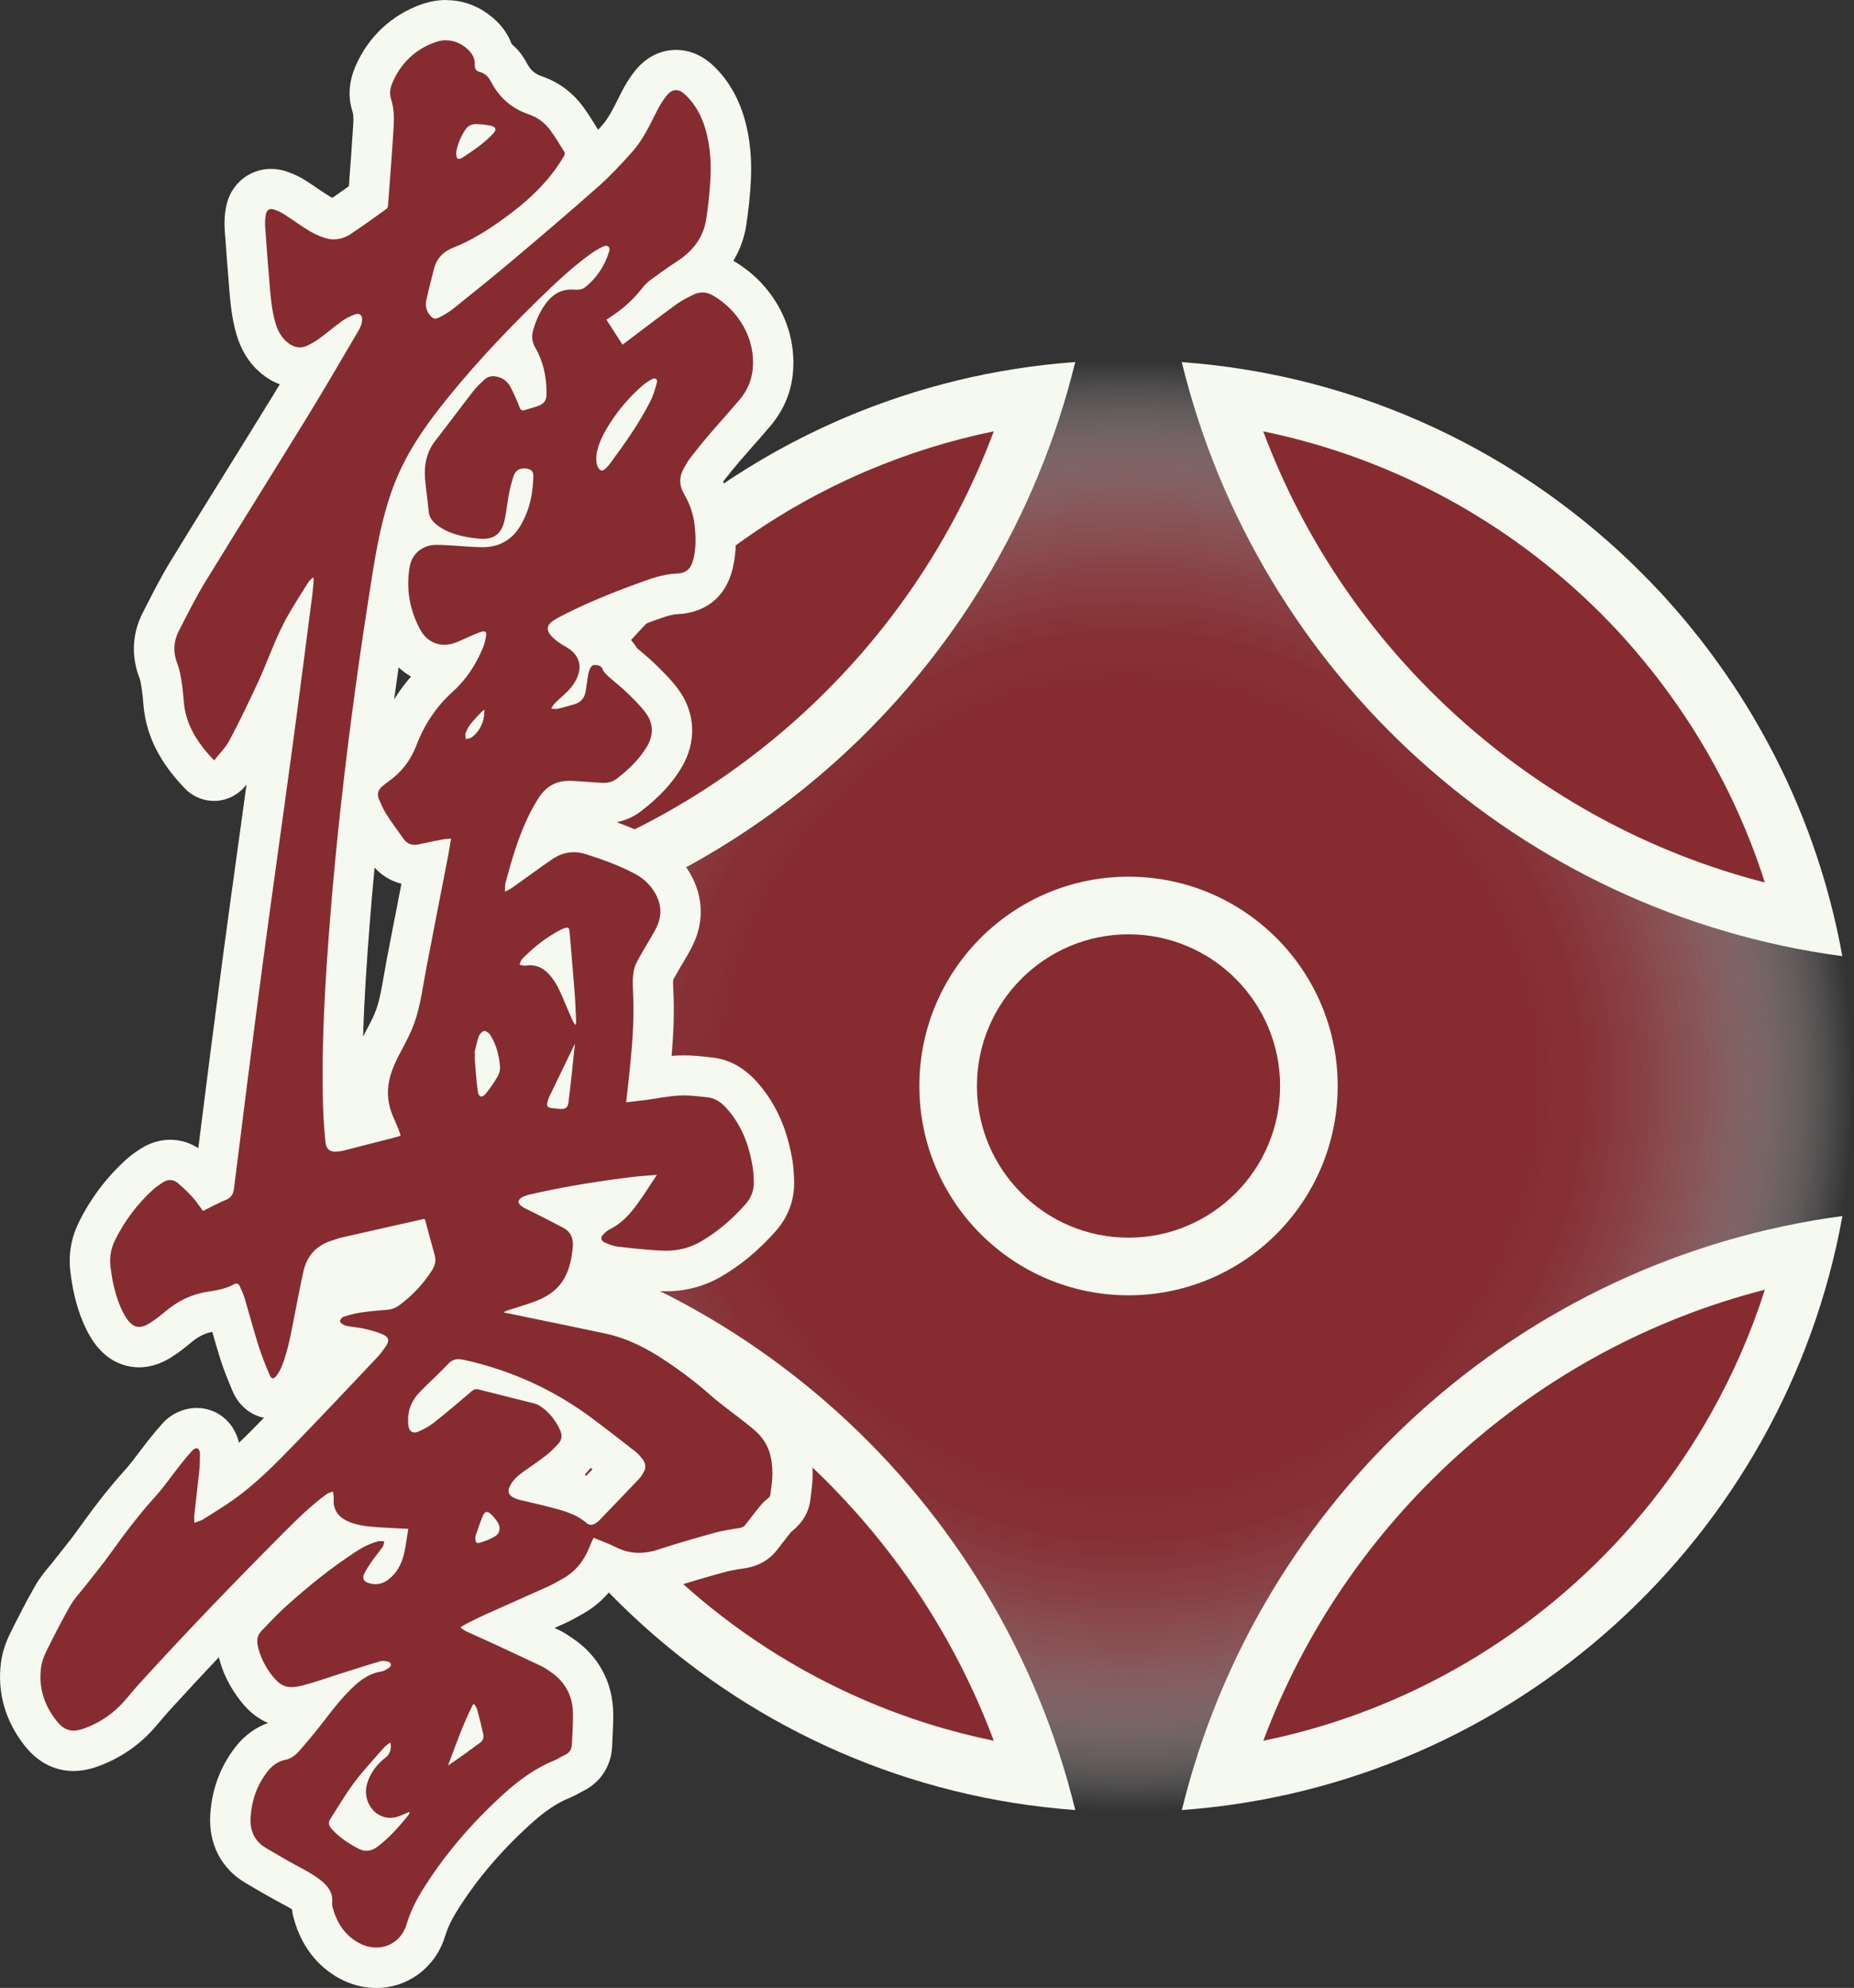 <?xml version="1.0" encoding="UTF-8"?><svg xmlns="http://www.w3.org/2000/svg" xmlns:xlink="http://www.w3.org/1999/xlink" viewBox="0 0 460 492.91"><rect x="0" y="0" width="460" height="492.91" fill="#333333" stroke="none"/><defs><style>.e{fill:#862c31;}.f{fill:#f5f9ef;}.g{fill:url(#d);}</style><radialGradient id="d" cx="280" cy="269.29" fx="280" fy="269.29" r="180" gradientTransform="matrix(1, 0, 0, 1, 0, 0)" gradientUnits="userSpaceOnUse"><stop offset=".55" stop-color="#862c31"/><stop offset=".63" stop-color="#893136" stop-opacity=".97"/><stop offset=".71" stop-color="#934348" stop-opacity=".89"/><stop offset=".79" stop-color="#a46165" stop-opacity=".75"/><stop offset=".86" stop-color="#bc8b8e" stop-opacity=".55"/><stop offset=".93" stop-color="#dbc0c2" stop-opacity=".29"/><stop offset="1" stop-color="#fff" stop-opacity="0"/></radialGradient></defs><g id="a"/><g id="b"><g id="c"><g><path class="g" d="M457.12,237.07c-80.2-10.71-145.03-69.99-163.9-147.3h-.01c-4.36-.32-8.77-.48-13.21-.48s-8.85,.16-13.21,.48h-.01c-18.87,77.31-83.7,136.59-163.9,147.3-1.89,10.45-2.88,21.22-2.88,32.22s.99,21.77,2.88,32.23c80.2,10.69,145.02,69.98,163.9,147.29,4.37,.32,8.77,.48,13.22,.48s8.85-.16,13.22-.48c18.88-77.31,83.7-136.6,163.9-147.29,1.89-10.46,2.88-21.23,2.88-32.23s-.99-21.77-2.88-32.22Zm-177.12,84.12c-28.66,0-51.9-23.23-51.9-51.9s23.24-51.9,51.9-51.9,51.9,23.24,51.9,51.9-23.24,51.9-51.9,51.9Z"/><g><path class="e" d="M112.02,228.36c1.39-5.71,3.07-11.37,5.02-16.89,.31-.86,.62-1.73,.94-2.59,.39-1.04,.8-2.09,1.21-3.15,.44-1.11,.87-2.17,1.31-3.23,.44-1.06,.9-2.11,1.36-3.16,.02-.05,.04-.1,.06-.15,.45-.99,.9-1.97,1.35-2.95,3.24-6.93,6.98-13.7,11.09-20.13,.46-.71,.93-1.44,1.41-2.16,1.48-2.23,2.98-4.38,4.46-6.41,.61-.82,1.24-1.68,1.87-2.51,.62-.82,1.25-1.64,1.89-2.45,.86-1.1,1.74-2.18,2.62-3.26,.63-.76,1.29-1.55,1.97-2.34,.7-.82,1.38-1.59,2.07-2.37l1.44-1.61c.44-.51,.85-.95,1.27-1.38,.03-.03,.06-.06,.08-.09,1.36-1.46,2.81-2.96,4.32-4.47,15.34-15.34,33.15-27.52,52.94-36.19l1.76-.76c14.31-6.07,29.31-10.15,44.68-12.18-9.89,32.72-28.46,61.99-54.11,85.16-25.84,23.34-57.13,38.87-91.02,45.27Z"/><path class="f" d="M246.57,106.95c-10.11,27-26.57,51.2-48.32,70.85-21.93,19.81-47.94,33.77-76.14,41.01,.53-1.65,1.08-3.3,1.66-4.93,.3-.83,.6-1.67,.91-2.49,.39-1.04,.79-2.07,1.19-3.11,.38-.96,.78-1.94,1.23-3.01,.4-.96,.83-1.96,1.3-3.03,.03-.06,.05-.11,.07-.17,.42-.93,.84-1.86,1.27-2.77,3.11-6.65,6.7-13.15,10.62-19.28,.45-.7,.9-1.4,1.38-2.11,1.41-2.12,2.84-4.18,4.26-6.12,.6-.81,1.2-1.63,1.81-2.43,.59-.78,1.19-1.57,1.81-2.35,.83-1.05,1.68-2.09,2.52-3.14,.61-.74,1.22-1.47,1.85-2.2l.07-.08c.64-.75,1.29-1.49,1.94-2.23l.68-.76c.25-.28,.51-.57,.76-.85,.03-.04,.07-.07,.1-.11,.29-.33,.61-.68,.98-1.07,.05-.06,.11-.11,.16-.17,1.3-1.4,2.7-2.84,4.14-4.29,14.69-14.69,31.75-26.36,50.7-34.67,.31-.13,.62-.27,.93-.4,.27-.12,.55-.24,.8-.34,10.13-4.29,20.6-7.55,31.32-9.75m20.21-17.18c-20.14,1.46-39.35,6.24-57.11,13.77-.61,.26-1.22,.53-1.83,.79-20.69,9.07-39.36,21.92-55.12,37.68-1.53,1.53-3.03,3.08-4.5,4.66-.5,.52-.99,1.05-1.46,1.59-.48,.54-.96,1.07-1.44,1.61-.72,.81-1.43,1.62-2.13,2.44-.71,.82-1.4,1.65-2.09,2.48-.91,1.12-1.82,2.24-2.71,3.37-.67,.85-1.33,1.71-1.98,2.57-.65,.86-1.3,1.74-1.94,2.61-1.59,2.18-3.13,4.4-4.63,6.66-.5,.75-.99,1.51-1.48,2.27-4.29,6.7-8.15,13.7-11.55,20.96-.5,1.07-.99,2.15-1.48,3.23t0,.01c-.48,1.09-.95,2.18-1.41,3.28-.46,1.1-.91,2.2-1.35,3.31-.43,1.11-.86,2.22-1.28,3.34-.33,.89-.66,1.79-.98,2.69-3.19,9.02-5.69,18.37-7.43,27.98,80.2-10.71,145.03-69.99,163.9-147.3h0Z"/></g><g><path class="e" d="M257.15,440.64c-34.43-4.59-67.14-19.68-93.03-43.09-25.69-23.23-43.95-53.93-52.09-87.33,33.88,6.39,65.17,21.92,91.01,45.26,25.65,23.17,44.22,52.44,54.11,85.16Z"/><path class="f" d="M122.11,319.78c28.2,7.24,54.21,21.2,76.14,41,21.74,19.64,38.2,43.84,48.32,70.85-11.13-2.28-21.99-5.7-32.46-10.24-16.55-7.18-31.76-16.98-45.2-29.14-13.39-12.11-24.65-26.2-33.47-41.89-5.49-9.76-9.94-19.99-13.32-30.58m-19.23-18.26c14.43,79.81,81.47,141.31,163.9,147.29-18.88-77.31-83.7-136.6-163.9-147.29h0Z"/></g><g><path class="e" d="M280,314.05c-24.68,0-44.76-20.08-44.76-44.76s20.08-44.76,44.76-44.76,44.76,20.08,44.76,44.76-20.08,44.76-44.76,44.76Z"/><path class="f" d="M280,231.67c20.74,0,37.61,16.87,37.61,37.61s-16.87,37.61-37.61,37.61-37.61-16.87-37.61-37.61,16.87-37.61,37.61-37.61m0-14.29c-28.66,0-51.9,23.24-51.9,51.9s23.24,51.9,51.9,51.9,51.9-23.23,51.9-51.9-23.24-51.9-51.9-51.9h0Z"/></g><g><path class="e" d="M302.85,440.64c9.89-32.72,28.46-61.99,54.11-85.16,25.84-23.34,57.13-38.87,91.01-45.26-8.15,33.4-26.4,64.1-52.09,87.33-25.89,23.41-58.6,38.5-93.03,43.09Z"/><path class="f" d="M437.89,319.78c-3.38,10.59-7.84,20.82-13.32,30.58-8.82,15.69-20.08,29.79-33.47,41.89-13.44,12.15-28.65,21.96-45.2,29.14-10.47,4.54-21.32,7.96-32.46,10.24,10.12-27.01,26.57-51.21,48.32-70.85,21.93-19.81,47.94-33.77,76.14-41m19.23-18.26c-80.2,10.69-145.02,69.98-163.9,147.29,82.43-5.98,149.47-67.48,163.9-147.29h0Z"/></g><g><path class="e" d="M447.98,228.36c-33.89-6.4-65.18-21.93-91.02-45.27-25.65-23.17-44.22-52.45-54.11-85.16,37.46,4.96,72.43,22.19,99.38,49.13,1.51,1.51,2.96,3.01,4.32,4.47,.03,.03,.06,.06,.08,.09,.42,.43,.83,.88,1.22,1.33l1.49,1.67c.69,.77,1.37,1.55,2.04,2.33,.71,.82,1.37,1.62,2.03,2.41l.02,.02c.86,1.06,1.73,2.13,2.57,3.2,.65,.82,1.28,1.64,1.9,2.46,.63,.83,1.26,1.69,1.88,2.53,1.47,2.02,2.97,4.17,4.43,6.38,.47,.71,.93,1.42,1.38,2.12,4.15,6.48,7.88,13.25,11.13,20.19,1.92,4.1,3.7,8.35,5.3,12.64,.31,.85,.63,1.72,.94,2.59,1.95,5.52,3.63,11.17,5.02,16.88Z"/><path class="f" d="M313.44,106.96c31.52,6.48,60.69,22.11,83.74,45.15,1.45,1.45,2.84,2.89,4.14,4.29,.05,.06,.11,.11,.16,.17,.38,.39,.7,.74,.98,1.07,.03,.04,.07,.07,.1,.11,.25,.29,.51,.57,.76,.85l.68,.76c.66,.74,1.3,1.48,1.94,2.23l.06,.08c.63,.73,1.24,1.46,1.85,2.2,.85,1.04,1.69,2.09,2.53,3.14,.61,.77,1.21,1.56,1.8,2.34,.61,.8,1.21,1.62,1.81,2.44,1.42,1.94,2.85,4,4.27,6.14,.45,.68,.89,1.36,1.34,2.05,3.95,6.17,7.53,12.66,10.64,19.31,1.84,3.93,3.55,8.01,5.07,12.09,.31,.83,.62,1.67,.91,2.49,.58,1.64,1.13,3.29,1.66,4.95-28.2-7.24-54.21-21.21-76.14-41.01-21.74-19.64-38.2-43.84-48.31-70.83m-20.22-17.19c18.87,77.31,83.7,136.59,163.9,147.3-1.74-9.61-4.24-18.96-7.43-27.98-.32-.9-.65-1.8-.98-2.69-1.67-4.48-3.51-8.87-5.52-13.17-3.4-7.26-7.26-14.26-11.55-20.96-.49-.76-.98-1.52-1.48-2.27-1.5-2.26-3.04-4.48-4.63-6.66-.64-.87-1.29-1.75-1.94-2.61-.65-.86-1.31-1.72-1.98-2.57-.89-1.13-1.8-2.25-2.71-3.37-.69-.83-1.38-1.66-2.09-2.48-.7-.82-1.41-1.63-2.13-2.44-.48-.54-.96-1.07-1.44-1.61-.47-.54-.96-1.07-1.46-1.59-1.47-1.58-2.97-3.13-4.5-4.66-29.67-29.66-69.62-49.02-114.06-52.24h0Z"/></g><g><path class="e" d="M93.32,487.91c-2.36,0-4.75-.64-6.91-1.85-4.4-2.47-7.36-6.47-8.78-11.89-.25-.96-.33-1.97-.23-2.9,0-.07,0-.1,0-.1h0s-.09-.22-.55-.63c-1.34-1.21-3.12-2.16-5-3.16-.4-.22-.81-.43-1.21-.65-1.87-1.02-3.7-2.1-5.47-3.14l-1.68-.99c-4.44-2.59-6.69-6.98-6.33-12.37,.34-5.26,2.08-9.95,5.18-13.94,2.02-2.61,4.54-4.22,7.49-4.81,.08-.05,.3-.22,.7-.67,1.98-2.25,3.65-4.26,5.11-6.15,0,0,1.36-1.76,1.66-2.14-.23,.06-.45,.12-.68,.18-1.68,.44-3.06,.65-4.33,.65-4.72,0-7.42-2.88-9.43-5.7-1.93-2.7-3.22-5.57-3.84-8.55-.66-3.14,.14-6.06,2.25-8.21,.52-.53,1.03-1.06,1.54-1.59,1.33-1.39,2.71-2.83,4.22-4.2,5.85-5.33,11.4-9.76,16.89-13.46-.2-.1-.4-.2-.59-.3-1.57-.84-2.82-1.93-3.74-3.22-1.88,1.69-3.73,3.52-5.69,5.48-13.46,13.51-25.12,25.7-35.67,37.29-.73,.8-1.42,1.62-2.12,2.45-.46,.55-.93,1.1-1.4,1.64-3.29,3.78-7.36,6.57-12.1,8.3-1.58,.57-3.01,.85-4.38,.85-3.17,0-5.84-1.43-8.16-4.36-3.99-5.06-5.66-10.94-4.84-17,.24-1.79,.86-3.68,1.83-5.63,1.75-3.5,3.8-7.57,6.05-11.5,.92-1.6,2.04-2.94,3.03-4.13,.37-.45,.75-.89,1.1-1.35,.66-.85,1.32-1.68,1.99-2.52,1.44-1.81,2.8-3.52,4.07-5.29,3.19-4.45,7.04-9.65,11.48-14.55,1.31-1.45,2.53-3.06,3.82-4.77,.71-.95,1.43-1.89,2.16-2.82,1.28-1.61,2.31-2.83,3.33-3.96,1.2-1.31,3.02-2.13,4.75-2.13,.7,0,1.37,.13,2.01,.38,2.58,1.02,3.76,3.72,3.77,5.8,.01,2-.06,3.65-.21,5.18-.1,.99-.21,1.99-.32,2.98,.35-.24,.7-.49,1.05-.73,5.36-3.82,9.95-8.54,14.81-13.55l.09-.09c5.45-5.61,10.92-11.41,16.21-17.01l2.64-2.79c-.42-.08-.89-.14-1.38-.2-.52-.07-1.04-.14-1.56-.23-.75-.12-1.79-.3-2.9-.86-2.46-1.24-3.83-3.38-3.67-5.7,.18-2.44,1.98-4.75,4.29-5.5,1.35-.43,3.14-.97,5.06-1.25,2.45-.36,4.9-.56,7-.73,.11,0,.2-.02,.38-.16,2.74-2.02,5.05-4.49,6.87-7.34-.4-1.39-.78-2.78-1.15-4.16-5.34,1.2-10.68,2.4-16.02,3.62-.33,.07-.76,.22-1.22,.38-.29,.1-.58,.2-.88,.29-2.03,.65-3.09,1.83-3.57,3.97-.63,2.81-1.19,5.72-1.74,8.54l-.75,3.87c-.74,3.83-1.5,7.78-3.04,11.7-.5,1.28-1.22,2.55-2.09,3.69-1.71,2.24-3.76,2.58-4.83,2.58-.89,0-3.89-.28-5.39-3.86-1-2.4-2.04-4.88-2.88-7.53-.77-2.44-1.47-4.91-2.15-7.3-.34-1.21-.69-2.41-1.04-3.62-1.34,.35-2.65,.57-3.86,.75-2.94,.44-5.56,1.65-8.01,3.7-1.34,1.12-2.96,2.42-4.74,3.52-1.74,1.06-3.4,1.58-5.1,1.58-1.94,0-4.74-.71-7.1-4.07-1.04-1.48-1.9-3.18-2.7-5.35-1.09-2.94-1.84-6.21-2.28-9.98-.38-3.24,.16-6.36,1.6-9.29,2.64-5.37,6.23-10.13,10.67-14.15,.91-.83,1.85-1.44,2.67-1.99l.18-.12c1.45-.96,3.06-1.47,4.66-1.47,1.86,0,3.62,.67,5.1,1.92,1.51,1.28,2.9,2.61,4.12,3.96,.14,.15,.27,.3,.4,.45,.44-.21,.88-.42,1.34-.62,2.18-17.47,4.53-36.13,6.97-54.51,1.32-9.92,2.72-19.99,4.07-29.74,1.06-7.64,2.12-15.27,3.15-22.92,.78-5.79,1.56-11.64,2.31-17.46-.38,.89-.78,1.79-1.19,2.68-2.66,5.75-4.95,10.39-7.18,14.6-.92,1.73-2.1,3.12-3.15,4.34-.38,.44-.76,.88-1.11,1.34-.89,1.14-2.24,1.84-3.69,1.92-.08,0-.17,0-.25,0-1.36,0-2.67-.55-3.61-1.54-3.54-3.7-8.33-9.59-8.93-17.9-.12-1.69-.29-3.14-.5-4.43-.2-1.21-.38-2.34-.71-3.15-1.65-4.17-1.47-8.44,.52-12.33l.71-1.38c1.88-3.69,3.83-7.5,6.07-11.17,4.48-7.32,9.08-14.73,13.53-21.89,3.96-6.37,7.92-12.74,11.84-19.13,2.09-3.41,4.17-6.89,6.22-10.36-1.26,.58-2.57,.87-3.9,.87-1.97,0-3.86-.63-5.6-1.88-2.51-1.79-4.21-4.31-5.22-7.71-1.07-3.6-1.36-7.13-1.64-10.54-.36-4.42-.77-9.46-1.12-14.44-.1-1.44,0-2.96,.27-4.4,.62-3.18,3.13-5.32,6.24-5.32,.77,0,1.56,.14,2.34,.4,1.32,.45,2.52,1.03,3.58,1.7,.92,.59,1.83,1.21,2.74,1.83,1.18,.81,2.3,1.57,3.43,2.24,.88,.53,1.9,.97,2.92,1.27,.17,.05,.34,.07,.51,.07,.56,0,1.1-.28,1.45-.51,2.31-1.51,4.53-3.11,6.88-4.8l.27-.19,.2-2.6c.38-5.03,.78-10.23,1.08-15.33,.12-2.07-.01-3.57-.44-4.87-.8-2.47-.57-5.13,.68-7.91,2.7-5.97,7.14-10.12,13.19-12.33,1.54-.56,3.1-.85,4.63-.85,3.22,0,6.27,1.27,8.82,3.66,1.88,1.76,2.73,3.64,3.07,5.3,2.26,1.34,3.32,3.37,3.75,4.17,1.4,2.67,3.54,4.5,6.35,5.45,3.3,1.12,5.92,3.07,8.01,5.96,1.23,1.71,2.31,3.45,3.34,5.14l.27,.44c1.31,2.13,.78,4.6-.06,6.06-1.04,1.79-2.19,3.5-3.5,5.16,1.51-1.32,3.02-2.65,4.52-3.97,2.85-2.53,5.56-5.5,7.87-8.09,1.92-2.15,3.32-4.93,4.79-7.88l.55-1.09c.9-1.78,1.83-3.27,2.86-4.57,2.22-2.82,4.69-3.41,6.37-3.41,2.07,0,4.04,.87,5.84,2.59,2.98,2.85,5.05,6.41,6.33,10.89,1.21,4.23,1.65,8.81,1.36,14-.19,3.39-.55,6.84-1.08,10.25-.78,5.05-3.33,9.28-7.6,12.61,.56-.1,1.14-.15,1.71-.15,1.75,0,3.44,.46,5.03,1.38,8.43,4.86,13.3,13.95,12.4,23.17-.37,3.79-1.85,7.24-4.39,10.25-1.43,1.69-2.9,3.36-4.32,4.97-1.14,1.29-2.27,2.58-3.39,3.88-1.31,1.53-2.69,3.23-4.33,5.34-.37,.48-.76,1.15-1.17,1.85l-.09,.16c-.4,.69-.29,.94-.06,1.34,1.87,3.2,3,6.59,3.35,10.07,.26,2.52,.45,5.88-.33,9.42-1.37,6.27-5.62,7.74-8.94,7.87-2.54,.1-5.11,1.04-7.84,2.04l-.76,.28c-6.27,2.28-11.47,4.46-16.17,6.78,1.63,.99,2.91,2.21,3.83,3.58,.17-.01,.32-.02,.43-.02,.17,0,.34,0,.52,.02,3.5,.29,5.16,2.17,5.94,3.88,.06,.06,.12,.11,.18,.17,.59,.53,1.19,1.04,1.8,1.55,.98,.82,1.99,1.68,2.98,2.64l.08,.08c1.73,1.68,3.53,3.42,5.1,5.52,3.18,4.23,3.39,9.34,.58,14.01-2.01,3.33-4.79,6.31-8.76,9.36-1.75,1.34-3.85,2.02-6.27,2.02-.25,0-.51,0-.76-.02-1.06-.06-2.12-.14-3.18-.21-1.53-.11-2.98-.22-4.43-.27h-.24c-1.42,0-2.31,.49-3.16,1.77-1.94,2.91-3.34,6.16-4.39,8.95,.11-.08,.22-.15,.33-.23,2.62-1.86,5.46-2.81,8.43-2.81,1.48,0,2.99,.24,4.49,.71,3.98,1.26,8.65,2.87,13.19,5.32,2.57,1.39,4.68,3.3,6.27,5.7,2.95,4.45,3.34,9.43,1.12,14.03-.73,1.51-1.55,2.88-2.34,4.2-.45,.76-.91,1.51-1.33,2.28-.17,.32-.36,.64-.54,.95-.42,.72-.89,1.54-.99,1.99-.25,1.12-.22,2.59-.14,4,.36,6.65-.13,13.06-.65,18.45-.12,1.21-.24,2.42-.38,3.63,.39-.06,.79-.12,1.18-.19,1.93-.31,3.93-.63,6.05-.73,.45-.02,.9-.03,1.35-.03,2.18,0,4.25,.24,6.26,.47l.37,.04c2.81,.32,5.38,1.74,7.65,4.21,4.07,4.45,6.63,10.08,7.81,17.2,.23,1.38,.28,2.71,.33,3.88v.28c.15,3.43-.99,6.61-3.3,9.21-3.92,4.4-8,7.79-12.48,10.36-3.32,1.9-7.04,2.86-11.05,2.86-.41,0-.82-.01-1.23-.03-3.74-.18-7.48-.59-11.3-1.03-1.84-.21-3.44-.87-4.64-1.42-.44-.2-.85-.44-1.22-.71-.37,2.39-1.03,4.98-2.43,7.46-.98,1.73-2.16,3.11-3.43,4.23,3.4,.7,6.8,1.41,10.2,2.14,5.46,1.17,10.9,3.6,16.63,7.42,4.29,2.86,8.1,5.77,11.64,8.88,1.68,1.48,3.49,2.85,5.4,4.31,1.02,.78,2.04,1.56,3.05,2.35l.31,.25c1.12,.88,2.27,1.8,3.4,2.91,3.48,3.45,5.14,7.93,5.07,13.71-.02,1.67-.22,3.21-.41,4.7l-.12,.9c-.33,2.7-2.18,4.09-2.96,4.69-.27,.2-.72,.76-1.11,1.25l-.27,.33c-.52,.64-1.02,1.29-1.52,1.95-.47,.61-.94,1.23-1.42,1.83-1.79,2.25-4.25,2.57-5.06,2.68-2.03,.27-3.97,.66-5.78,1.16-3.95,1.1-8.6,2.42-13.08,3.9-2.17,.72-4.31,1.08-6.36,1.08-2.78,0-5.49-.66-8.06-1.96-.21-.11-.44-.21-.66-.32-1.92,3.63-4.67,6.41-8.22,8.29-.32,.17-.64,.35-.96,.53-.73,.41-1.56,.87-2.47,1.28-2.68,1.21-5.37,2.4-8.06,3.6-1.52,.68-3.04,1.35-4.56,2.03,3.73,1.73,7.44,3.47,11.15,5.23,.85,.4,1.52,.87,2.06,1.25,.14,.09,.27,.19,.41,.28,5.17,3.42,7.92,8.5,7.97,14.69,.01,1.86-.08,3.69-.17,5.45-.04,.77-.08,1.54-.11,2.31-.12,3.12-1.8,5.65-4.6,6.95-.29,.13-.57,.29-.85,.45-.56,.31-1.26,.71-2.07,1.04-3.69,1.5-7.29,3.92-11.35,7.64-7.92,7.24-14.2,14.73-19.2,22.89-1.42,2.32-2.46,4.61-3.2,7-1.71,5.59-6.53,9.2-12.27,9.21Zm-5.8-36.35c.69,.56,1.49,1.11,2.42,1.66-.78-.66-1.46-1.42-2.04-2.26-.13,.2-.25,.4-.38,.6Zm46.66-83.55c.88,.21,1.76,.42,2.64,.65l.9,.23c2.77,.71,5.83,1.5,8.71,3.25,2.68-2.78,5.35-5.57,8.01-8.37-3.88-3.04-7.1-5.51-10.11-7.78,.02,1.99-.72,3.91-2.18,5.46-1.08,1.15-2.26,2.35-3.66,3.43-1.34,1.04-2.7,1.99-4.01,2.91-.1,.07-.2,.14-.29,.21Zm7.85-68c1.51,.8,2.7,1.88,3.56,3.17,.21-.27,.44-.53,.7-.78,.65-.63,1.55-1.44,2.76-2.04,1.23-.61,2.36-1.52,3.58-2.91-4.08,.56-8,1.2-11.82,1.91,.41,.21,.81,.43,1.22,.64Zm-52.6-99.65c-1.06,9.61-1.94,18.92-2.66,28.06-1.15,14.62-2.16,30.26-1.72,45.65,.06,1.96,.17,4,.34,6.08,2.42-.61,4.84-1.23,7.26-1.85-1.49-3.74-1.82-7.59-.99-11.44,.72-3.36,2.19-6.27,3.63-8.95,1.13-2.12,2.05-3.88,2.7-5.68,1.07-2.97,1.63-6.19,2.21-9.6,.21-1.21,.42-2.42,.65-3.62,1.05-5.45,2.11-10.89,3.17-16.34,.55-2.84,1.11-5.68,1.66-8.52-.28,.06-.56,.12-.83,.18-.69,.15-1.37,.23-2.04,.23-2.74,0-5.17-1.27-6.82-3.57l-.32-.45c-1.38-1.91-2.8-3.89-4.13-5.96-.8-1.24-1.36-2.5-1.85-3.62l-.26-.59Zm7-52.08c-1.28,8.19-2.39,15.73-3.37,22.89-1,7.3-1.91,14.38-2.72,21.29,.37-.46,.79-.89,1.27-1.29l.22-.18c.47-.39,1.01-.83,1.62-1.26,2.38-1.67,4.05-3.82,5.1-6.59,2.31-6.06,5.84-11.25,10.49-15.42,.95-.85,1.83-1.8,2.64-2.87-.49,.06-.98,.09-1.47,.09-.89,0-1.78-.1-2.65-.3-3.42-.79-6.16-2.99-7.93-6.36-1.7-3.24-2.77-6.58-3.2-9.99Zm4.68-22.75c-.99,3.13-1.76,6.27-2.38,9.29,1.05-1.42,2.41-2.58,3.99-3.38-.77-1.19-1.23-2.5-1.39-3.91,0,0-.2-1.84-.22-1.99Zm24.89-36.44c1.44,.59,2.7,1.5,3.7,2.66-.33-1.07-.77-2.06-1.32-3.01-.27-.47-.51-.95-.7-1.44-.57,.6-1.13,1.19-1.68,1.78Zm-3.33-27.28c-2.93,1.82-5.64,3.18-8.39,4.26-1.21,.47-1.56,1.04-1.78,1.93-.2,.82-.41,1.64-.61,2.46-.02,.06-.03,.12-.05,.19,3.48-2.8,7.2-5.8,10.82-8.83Z"/><path class="f" d="M110.72,10c1.96,0,3.78,.78,5.4,2.3,1.09,1.02,1.77,2.25,1.68,3.83-.05,.82,.34,1.51,1.14,1.69,1.52,.34,2.33,1.36,3,2.64,2.02,3.83,5.17,6.51,9.17,7.86,2.43,.82,4.15,2.21,5.56,4.15,1.22,1.69,2.31,3.49,3.4,5.27,.13,.21,.02,.68-.13,.94-3.8,6.55-9.29,11.47-15.36,15.82-3.8,2.72-7.75,5.2-12.13,6.91-2.53,.99-4.16,2.74-4.81,5.39-.61,2.49-1.28,4.98-1.84,7.49-.31,1.37-.1,2.7,.84,3.84,.47,.57,.86,.87,1.36,.87,.27,0,.57-.09,.93-.27,1.25-.64,2.5-1.35,3.59-2.23,5.05-4.05,10.1-8.11,15.05-12.29,7.07-5.96,14.12-11.96,21.03-18.09,2.95-2.62,5.64-5.55,8.28-8.49,2.64-2.95,4.3-6.54,6.08-10.05,.66-1.3,1.42-2.59,2.32-3.73,.79-1.01,1.6-1.5,2.44-1.5,.76,0,1.55,.4,2.38,1.2,2.5,2.39,4.04,5.35,4.98,8.64,1.15,4.04,1.41,8.19,1.18,12.35-.18,3.27-.53,6.54-1.03,9.77-.7,4.58-3.32,7.93-7.16,10.44-2.31,1.51-4.57,3.12-6.8,4.76-.74,.54-1.39,1.25-1.96,1.98-2.24,2.86-4.9,5.24-7.96,7.18-.28,.18-.55,.38-.88,.61,1.32,2.05,2.62,4.07,3.98,6.18,.27-.2,.51-.37,.74-.55,4.18-3.14,8.34-6.33,12.57-9.41,1.34-.97,2.84-1.74,4.34-2.46,.72-.35,1.45-.52,2.19-.52,.86,0,1.71,.24,2.54,.71,6.26,3.6,10.68,10.56,9.92,18.35-.28,2.87-1.41,5.36-3.23,7.51-2.51,2.98-5.15,5.86-7.69,8.82-1.54,1.8-3.03,3.66-4.48,5.53-.62,.8-1.13,1.69-1.63,2.57-1.22,2.11-1.27,4.27-.05,6.37,1.47,2.5,2.4,5.16,2.7,8.05,.27,2.63,.34,5.24-.24,7.85-.56,2.58-1.64,3.84-4.25,3.94-3.59,.14-6.83,1.42-10.11,2.61-6.3,2.29-12.49,4.82-18.45,7.89-.75,.39-1.5,.8-2.2,1.28-1.43,.99-1.6,2.21-.48,3.52,.51,.6,1.12,1.12,1.75,1.59,.7,.52,1.46,.96,2.22,1.4,3.13,1.82,3.99,4.69,2.38,7.95-.79,1.6-1.99,2.87-3.31,4.04-.72,.64-1.43,1.29-2.1,1.97-.28,.28-.45,.67-.82,1.25,.48,.01,.86,.07,1.18,.07,.15,0,.29-.01,.42-.04,1.42-.34,2.84-.73,4.24-1.15,1.64-.49,2.49-1.66,2.73-3.33,.19-1.32,.38-2.63,.59-3.94,.07-.44,.2-.88,.37-1.3,.24-.59,.57-1.15,1.28-1.15,.04,0,.08,0,.12,0,.79,.06,1.51,.18,1.87,1.14,.23,.62,.8,1.17,1.31,1.63,1.53,1.38,3.18,2.64,4.66,4.07,1.64,1.59,3.3,3.19,4.66,5.01,1.99,2.66,2.01,5.59,.3,8.43-1.92,3.2-4.59,5.72-7.52,7.97-.95,.73-2.06,.99-3.22,.99-.16,0-.32,0-.48-.01-2.57-.15-5.13-.39-7.7-.49-.15,0-.29,0-.44,0-3.11,0-5.56,1.35-7.32,4-2.41,3.63-4.09,7.62-5.53,11.69-1.11,3.13-1.95,6.37-2.85,9.57-.17,.61-.09,1.3-.14,2.22,.74-.4,1.25-.62,1.7-.93,2.72-1.93,5.43-3.88,8.14-5.82,.55-.39,1.12-.76,1.68-1.16,1.75-1.24,3.59-1.88,5.54-1.88,.97,0,1.96,.16,2.99,.48,4.23,1.34,8.4,2.84,12.32,4.95,1.81,.98,3.32,2.32,4.47,4.06,1.92,2.9,2.3,5.96,.78,9.09-1.04,2.15-2.4,4.15-3.56,6.25-.76,1.38-1.69,2.75-2.03,4.25-.39,1.73-.35,3.59-.26,5.38,.32,5.92-.06,11.82-.63,17.7-.28,2.93-.63,5.85-.95,8.78-.03,.31-.07,.61-.12,1.07,1.7-.2,3.31-.36,4.92-.58,2.74-.36,5.47-.95,8.22-1.09,.37-.02,.73-.03,1.1-.03,2.02,0,4.05,.25,6.06,.48,1.84,.21,3.29,1.27,4.53,2.62,3.8,4.15,5.66,9.19,6.56,14.64,.19,1.17,.23,2.36,.28,3.55,.09,2.16-.62,4.07-2.05,5.68-3.27,3.68-6.95,6.89-11.23,9.34-2.66,1.52-5.57,2.2-8.57,2.2-.33,0-.65,0-.98-.02-3.66-.18-7.32-.59-10.96-1.01-1.07-.12-2.14-.54-3.13-.99-1.1-.5-1.18-1.3-.32-2.15,.44-.43,.93-.86,1.48-1.13,2.96-1.46,5.09-3.83,6.97-6.44,1.62-2.24,3.08-4.59,4.74-7.07-2.05,.17-3.9,.26-5.73,.48-8.67,1.04-17.27,2.44-25.79,4.37-.6,.14-1.2,.34-1.75,.61-1.3,.64-1.4,1.53-.23,2.36,.68,.48,1.48,.8,2.24,1.18,2.66,1.36,5.34,2.68,7.98,4.08,1.95,1.03,2.64,2.74,2.41,4.91-.28,2.66-.75,5.27-2.08,7.63-1.83,3.23-4.81,4.93-8.17,6.08-2,.69-4.03,1.3-6.04,1.95-.28,.09-.55,.21-.82,.46,1.4,.29,2.8,.57,4.19,.86,6.97,1.45,13.95,2.86,20.92,4.35,5.44,1.16,10.31,3.62,14.9,6.69,3.88,2.59,7.6,5.38,11.11,8.47,2.75,2.42,5.76,4.54,8.64,6.82,1.13,.89,2.27,1.78,3.29,2.79,2.8,2.77,3.63,6.31,3.59,10.1-.02,1.68-.28,3.37-.49,5.05-.07,.6-.52,.94-1.03,1.32-.86,.65-1.54,1.56-2.23,2.41-1.02,1.25-1.96,2.55-2.96,3.81-.45,.57-1.03,.74-1.81,.84-2.17,.29-4.35,.71-6.46,1.3-4.46,1.24-8.91,2.52-13.31,3.97-1.63,.54-3.22,.83-4.79,.83-1.95,0-3.87-.45-5.79-1.42-1.73-.88-3.58-1.52-5.49-2.32-.32,.69-.65,1.33-.91,2.01-1.37,3.63-3.62,6.49-7.09,8.33-1.05,.56-2.06,1.18-3.14,1.67-5.25,2.37-10.53,4.68-15.79,7.05-1.6,.72-3.15,1.53-4.72,2.31-.42,.21-.81,.49-1.39,.85,.51,.36,.87,.71,1.3,.91,2.3,1.07,4.63,2.08,6.93,3.15,4.04,1.87,8.08,3.76,12.11,5.67,.66,.31,1.24,.78,1.86,1.18,3.78,2.5,5.69,6.06,5.73,10.56,.02,2.51-.17,5.03-.27,7.54-.05,1.21-.57,2.08-1.7,2.6-.92,.43-1.77,1.01-2.71,1.4-4.87,1.98-9,5.07-12.84,8.58-7.76,7.1-14.58,14.99-20.09,23.97-1.57,2.56-2.83,5.26-3.71,8.15-1.1,3.59-4.11,5.67-7.49,5.67-1.46,0-2.99-.39-4.46-1.22-3.46-1.94-5.4-5.04-6.39-8.8-.09-.35-.13-.74-.09-1.09,.23-2.09-.7-3.66-2.18-5-2.13-1.91-4.68-3.13-7.16-4.49-2.38-1.3-4.7-2.69-7.04-4.05-2.97-1.73-4.08-4.41-3.86-7.73,.27-4.14,1.59-7.91,4.14-11.2,1.17-1.51,2.62-2.61,4.58-2.99,1.41-.27,2.5-1.22,3.41-2.26,1.83-2.08,3.61-4.2,5.31-6.38,2.67-3.44,5.27-6.94,8.52-9.87,1.86-1.67,3.9-2.96,6.44-3.36,.71-.11,1.43-.54,2.01-.99,.63-.48,.5-1.21-.26-1.43-.41-.12-.87-.2-1.31-.2-.26,0-.51,.03-.74,.1-3.41,1-6.79,2.1-10.18,3.17-2.91,.92-5.78,1.95-8.72,2.73-1.19,.32-2.19,.49-3.05,.49-2.17,0-3.55-1.07-5.36-3.6-1.44-2.02-2.5-4.22-3.02-6.67-.29-1.4-.09-2.64,.93-3.68,1.84-1.88,3.61-3.83,5.55-5.6,5.65-5.15,11.58-9.96,18-14.13,1.72-1.12,3.54-2.01,5.53-2.5,.13-.03,.26-.04,.39-.04,.32,0,.66,.06,.98,.08-.11,.44-.11,.96-.36,1.31-.82,1.18-1.76,2.28-2.58,3.46-.74,1.06-1.49,2.14-2.04,3.3-.53,1.13-.09,1.9,1.12,2.27,.58,.18,1.15,.27,1.7,.27,1.13,0,2.2-.38,3.19-1.14,2.05-1.57,3.22-3.73,3.82-6.15,.51-2.05,.74-4.16,1.12-6.41-2.03-.11-3.89-.2-5.75-.31-2.74-.16-5.49-.26-8.12-1.14-.59-.2-1.17-.44-1.71-.73-2.14-1.15-3.09-2.95-2.93-5.38,.04-.56-.11-1.14-.18-1.71-.55,.23-1.18,.35-1.65,.7-3.84,2.82-7.23,6.16-10.59,9.52-12.2,12.24-24.19,24.67-35.83,37.46-1.24,1.36-2.39,2.79-3.6,4.18-2.75,3.16-6.11,5.45-10.03,6.88-1,.36-1.87,.55-2.67,.55-1.61,0-2.91-.77-4.24-2.46-3.05-3.87-4.48-8.29-3.81-13.23,.19-1.4,.72-2.81,1.35-4.08,1.89-3.79,3.8-7.57,5.91-11.24,1.01-1.77,2.48-3.27,3.74-4.9,2.06-2.65,4.22-5.24,6.17-7.97,3.49-4.87,7.09-9.65,11.12-14.1,2.23-2.46,4.12-5.24,6.19-7.85,1-1.26,2.02-2.5,3.11-3.69,.23-.26,.72-.5,1.05-.5,.06,0,.12,0,.17,.03,.32,.12,.6,.76,.61,1.17,0,1.55-.03,3.11-.19,4.65-.37,3.57-.82,7.14-1.21,10.71-.06,.55,0,1.11,0,1.92,.82-.31,1.55-.45,2.14-.82,2.58-1.62,5.19-3.21,7.68-4.98,5.77-4.1,10.68-9.18,15.58-14.23,6.75-6.96,13.39-14.03,20.06-21.07,.75-.8,1.4-1.7,2.03-2.61,.99-1.44,.81-2.33-.81-3.04-1.38-.6-2.88-.98-4.36-1.33-1.23-.29-2.51-.39-3.77-.6-.5-.08-1.02-.17-1.47-.39-.39-.2-.96-.61-.94-.89,.03-.4,.46-.97,.84-1.1,1.39-.45,2.81-.85,4.25-1.06,2.2-.33,4.43-.52,6.65-.69,1.12-.09,2.09-.48,2.97-1.12,3.27-2.41,5.99-5.32,8.17-8.75,.75-1.19,1-2.4,.6-3.79-.84-2.93-1.61-5.88-2.38-8.72-.17-.09-.23-.14-.27-.14h0c-6.83,1.53-13.66,3.06-20.48,4.62-.85,.19-1.67,.52-2.5,.78-3.79,1.21-6.08,3.82-6.93,7.65-.82,3.7-1.52,7.42-2.25,11.14-.81,4.13-1.52,8.29-3.06,12.24-.34,.88-.84,1.73-1.41,2.49-.31,.4-.59,.6-.85,.6-.3,0-.56-.26-.78-.79-.98-2.34-1.96-4.69-2.72-7.11-1.26-3.98-2.33-8.03-3.52-12.03-.31-1.02-.77-2-1.22-2.97-.18-.38-.46-.61-.81-.61-.16,0-.34,.05-.52,.15-2.02,1.12-4.25,1.53-6.48,1.86-3.98,.59-7.42,2.24-10.49,4.81-1.32,1.1-2.68,2.19-4.14,3.08-.91,.56-1.73,.85-2.49,.85-1.12,0-2.09-.64-3.01-1.94-.89-1.27-1.56-2.75-2.11-4.22-1.05-2.84-1.65-5.8-2-8.82-.27-2.3,.11-4.45,1.12-6.5,2.37-4.82,5.56-9.04,9.54-12.65,.69-.62,1.48-1.13,2.26-1.65,.63-.42,1.27-.64,1.9-.64s1.28,.23,1.87,.74c1.28,1.09,2.52,2.26,3.65,3.5,.95,1.04,1.71,2.24,2.61,3.43,1.9-.93,3.73-1.94,5.65-2.74,1.36-.56,1.86-1.38,2.05-2.85,2.3-18.42,4.62-36.83,7.06-55.23,2.33-17.56,4.85-35.09,7.22-52.64,1.77-13.06,3.44-26.14,5.14-39.22,.15-1.15,.22-2.31,.32-3.46,.02-.27,0-.53,0-.8l-.22-.11c-.39,.42-.85,.8-1.15,1.27-1.64,2.61-3.29,5.2-4.83,7.86-3.12,5.37-5.02,11.3-7.62,16.9-2.24,4.84-4.56,9.65-7.06,14.36-.96,1.81-2.51,3.31-3.79,4.95-4.11-4.29-7.13-8.89-7.55-14.81-.12-1.63-.29-3.27-.55-4.88-.23-1.41-.47-2.86-.99-4.18-1.12-2.82-1.03-5.57,.32-8.21,2.11-4.12,4.18-8.28,6.59-12.22,8.39-13.71,16.96-27.31,25.37-41.01,4.36-7.1,8.54-14.31,12.76-21.49,.42-.72,.73-1.61,.77-2.44,.04-.94-.39-1.47-1.12-1.47-.21,0-.45,.05-.71,.14-1.1,.4-2.19,.94-3.14,1.62-1.93,1.38-3.74,2.93-5.65,4.34-.9,.67-1.9,1.23-2.91,1.72-.66,.32-1.3,.47-1.94,.47-.92,0-1.82-.33-2.69-.95-1.77-1.27-2.74-3.04-3.34-5.07-.93-3.14-1.19-6.38-1.46-9.62-.39-4.76-.78-9.52-1.1-14.28-.07-1.03,0-2.1,.19-3.11,.16-.83,.65-1.27,1.33-1.27,.22,0,.45,.04,.71,.13,.87,.3,1.74,.69,2.51,1.19,2.12,1.35,4.14,2.86,6.29,4.15,1.27,.76,2.67,1.36,4.09,1.78,.64,.19,1.28,.27,1.9,.27,1.48,0,2.91-.49,4.19-1.33,3.05-2,5.99-4.16,8.96-6.28,.19-.13,.29-.48,.31-.73,.49-6.6,1.03-13.2,1.41-19.8,.13-2.24,.04-4.51-.67-6.71-.47-1.45-.13-2.94,.49-4.3,2.1-4.66,5.55-7.94,10.35-9.69,1-.37,1.98-.55,2.92-.55m3.04,29.42c.29,0,.68-.12,.91-.28,1.51-.99,3.01-1.99,4.44-3.09,1.13-.88,2.21-1.84,3.2-2.88,.92-.97,.69-1.7-.62-1.97-1.21-.25-2.45-.36-3.69-.39-.03,0-.05,0-.08,0-1.07,0-1.96,.53-2.56,1.45-1.08,1.67-1.83,3.49-2.17,5.22-.04,.38-.09,.52-.06,.65,.08,.43,.07,1.02,.34,1.22,.07,.05,.17,.07,.29,.07m-30.52,246.16c.15,0,.31,0,.48-.02,.39-.03,.79-.06,1.17-.15,4.21-1.07,8.42-2.14,12.63-3.23,.59-.15,1.17-.34,1.83-.53-.18-.56-.29-1.03-.47-1.46-.48-1.18-1-2.34-1.49-3.51-1.19-2.84-1.51-5.77-.85-8.8,.59-2.74,1.84-5.2,3.15-7.65,1.1-2.06,2.2-4.15,3-6.34,1.63-4.51,2.17-9.29,3.07-13.98,1.75-9.11,3.54-18.21,5.31-27.31,.29-1.48,.51-2.98,.8-4.63-.84,.08-1.49,.1-2.11,.22-2,.38-3.99,.78-5.97,1.22-.34,.07-.66,.11-.96,.11-1.12,0-2.04-.49-2.76-1.49-1.47-2.04-2.95-4.08-4.31-6.19-.71-1.11-1.21-2.36-1.76-3.57-.57-1.27-.27-2.37,.81-3.26,.5-.41,1-.84,1.53-1.21,3.22-2.26,5.51-5.24,6.91-8.91,1.99-5.22,5-9.74,9.16-13.47,3.33-2.99,5.64-6.67,7.36-10.75,.39-.92,.63-1.94,.78-2.93,.12-.79-.05-1.14-.57-1.14-.17,0-.38,.04-.62,.11-.81,.24-1.58,.59-2.36,.92-1.43,.61-2.82,1.31-4.27,1.84-.8,.29-1.64,.45-2.48,.45-.51,0-1.02-.06-1.53-.17-2.17-.5-3.65-1.94-4.63-3.82-2.54-4.83-3.42-9.98-2.49-15.36,.55-3.19,3.13-5.34,6.34-5.43,.18,0,.36,0,.54,0,1.34,0,2.68,.12,4.03,.19,2.37,.13,4.74,.38,7.11,.39h.04c4.15,0,7.35-1.79,9.48-5.43,1.29-2.2,2.14-4.56,2.62-7.03,.31-1.6,.45-3.25,.53-4.88,.07-1.52-.55-2.08-2.07-2.19-.09,0-.18,0-.27,0-1.23,0-2.12,.63-2.52,1.77-.52,1.48-.9,3.03-1.2,4.57-.42,2.14-.6,4.32-1.07,6.44-.71,3.23-2.39,4.68-5.39,4.68-.33,0-.67-.02-1.03-.05-1.38-.13-2.75-.33-4.1-.64-2.33-.54-4.55-1.35-6.44-2.89-.99-.81-1.73-1.78-1.87-3.11-.25-2.3-.5-4.61-.79-6.9-.49-3.89-.08-7.54,2.44-10.76,3.18-4.08,6.26-8.24,9.43-12.32,.79-1.02,1.76-1.91,2.71-2.79,.64-.59,1.38-.86,2.2-.86,.29,0,.58,.03,.89,.1,1.48,.32,2.63,1.16,3.32,2.43,.9,1.65,1.65,3.39,2.33,5.15,.21,.55,.43,.79,.82,.79,.13,0,.28-.03,.46-.08,1.05-.33,2.12-.59,3.16-.96,1.79-.64,2.27-1.42,2.26-3.32-.01-3.97-.8-7.74-2.81-11.21-.76-1.31-.97-2.72-.55-4.17,.66-2.32,1.58-4.54,2.99-6.51,1.63-2.3,3.69-3.72,6.5-3.72,.27,0,.55,.01,.83,.04,.15,.01,.3,.02,.46,.02,.73,0,1.54-.15,2.04-.54,2.95-2.29,4.93-5.34,6.05-8.88,.29-.92-.06-1.48-.74-1.48-.24,0-.51,.07-.82,.22-1.11,.54-2.19,1.18-3.19,1.91-4.63,3.38-8.78,7.3-12.87,11.3-9.04,8.85-17.7,18.05-25.41,28.1-4.61,6.01-8.54,12.43-11.03,19.65-2.17,6.31-3.47,12.83-4.52,19.39-1.54,9.64-3.01,19.29-4.33,28.95-2.62,19.12-4.8,38.29-6.32,57.53-1.21,15.37-2.17,30.75-1.73,46.18,.08,2.96,.29,5.93,.58,8.88,.18,1.83,.95,2.51,2.61,2.51M149.36,116.66c.21,0,.42-.09,.65-.29,.43-.37,.85-.76,1.18-1.21,3.73-5.01,7.34-10.11,10.19-15.69,.73-1.44,1.18-3.04,1.6-4.61,.16-.62-.12-1.02-.59-1.02-.17,0-.36,.05-.57,.16-.89,.46-1.76,1.03-2.52,1.7-3.01,2.64-5.62,5.65-7.8,9.01-1.62,2.5-3.02,5.11-3.45,7.72-.25,1.82-.04,2.97,.52,3.73,.24,.33,.51,.5,.79,.5m-29.15,59.33c-.36,.23-.5,.28-.58,.37-.98,1.05-2,2.07-2.89,3.19-.53,.66-.92,1.47-1.22,2.27-.15,.41,.03,.95,.07,1.44,.48-.13,1.06-.15,1.44-.43,1.5-1.11,2.44-2.64,2.91-4.43,.19-.71,.18-1.47,.28-2.41m9.99,63.46c.07,0,.13,0,.2-.02,.39-.06,.76-.09,1.12-.09,2.03,0,3.64,.96,5,2.58,1.43,1.71,2.37,3.7,3.22,5.74,.75,1.8,1.52,3.59,2.3,5.37,.16,.37,.43,.7,.64,1.04l.17-.04c.03-.26,.09-.53,.08-.79-.11-2.43-.18-4.85-.37-7.27-.37-4.84-.83-9.67-1.21-14.52-.08-1.04-.18-1.45-.65-1.45-.25,0-.59,.11-1.09,.31-.13,.05-.26,.1-.39,.17-3.66,1.87-6.84,4.39-9.69,7.33-.33,.34-.43,.92-.64,1.38,.43,.08,.89,.26,1.31,.26m-10.77,32.43c.33,0,.71-.24,1.1-.72,1.08-1.33,2.06-2.75,2.92-4.23,.41-.69,.66-1.62,.6-2.41-.21-2.78-.9-5.46-2.38-7.85-.3-.48-1.01-1.03-1.49-1.03-.02,0-.04,0-.06,0-.5,.05-1.13,.76-1.33,1.31-.48,1.34-.75,2.76-1.1,4.15l.16,.04c-.02,.56-.1,1.13-.05,1.69,.22,2.61,.37,5.23,.74,7.81,.12,.82,.45,1.24,.88,1.24m23.24-13.15c-2.17,4.49-4.28,8.83-6.37,13.18-.22,.46-.37,.95-.5,1.44-.21,.84,.05,1.24,.9,1.37,.67,.11,1.35,.16,2.02,.23,.21,.02,.4,.03,.57,.03,1.09,0,1.6-.41,1.76-1.69,.61-4.79,1.07-9.59,1.61-14.56m-39.84,96.47c.32,0,.68-.09,1.09-.27,1.33-.59,2.65-1.31,3.79-2.21,3.17-2.51,6.25-5.13,9.33-7.76,.41-.35,.78-.5,1.2-.5,.19,0,.39,.03,.62,.09,3.99,1.03,8,2,12,3.02,1.03,.26,2.15,.44,3.02,.99,2.33,1.46,3.97,3.58,5.11,6.08,.56,1.23,.43,2.41-.49,3.39-.96,1.03-1.96,2.04-3.07,2.9-1.85,1.43-3.81,2.74-5.72,4.1-1.37,.98-2.59,2.11-3.29,3.68-.5,1.12-.2,1.98,.89,2.56,.5,.26,1.03,.48,1.57,.62,2.22,.55,4.46,1.01,6.68,1.59,3.52,.92,7.11,1.68,9.98,4.16,.36,.31,.73,.45,1.11,.45s.77-.15,1.15-.41c.32-.23,.67-.44,.94-.73,3.33-3.46,6.66-6.92,9.96-10.41,.38-.4,.65-.92,.95-1.4,.68-1.11,.6-2.23-.16-3.25-.51-.67-1.05-1.35-1.71-1.87-3.49-2.73-7-5.45-10.54-8.11-9.63-7.23-20.32-12.12-32.09-14.72-.52-.11-.98-.18-1.41-.18-.96,0-1.75,.34-2.59,1.23-2.24,2.39-4.71,4.56-6.98,6.92-1.59,1.66-2.67,3.65-2.88,6.02,0,.71-.05,1.42,.02,2.11,.12,1.23,.65,1.9,1.53,1.9m15.83,27.42c.11,0,.24-.02,.38-.07,1.3-.4,2.63-.89,3.78-1.6,1.18-.73,1.44-2.07,.76-3.29-.44-.8-1.07-1.52-1.73-2.16-.39-.38-.74-.58-1.06-.58-.41,0-.75,.33-1.02,1-.69,1.66-1.23,3.39-1.84,5.09-.05,1.07,.15,1.62,.71,1.62m-7.48,55.15c2.75-1.83,5.38-3.76,8.01-5.7,.73-.54,.89-1.33,.72-2.12-.45-2.06-.97-4.1-1.52-6.14-.12-.44-.45-.82-.68-1.23h-.31c-2.48,4.87-4.28,10.03-6.22,15.19m-20.2,21.13c.94,0,1.85-.36,2.78-1.07,2.91-2.21,5.29-4.92,7.57-7.74,.15-.18,.23-.42,.34-.62l-.13-.18c-.61,.25-1.22,.49-1.81,.77-.94,.43-1.91,.69-2.88,.69-.6,0-1.2-.09-1.81-.3-3.14-1.06-4.93-4.71-3.96-8.1,.78-2.73,2.43-4.88,4.66-6.6,1.01-.78,1.57-2.31,1.1-3.69-.57,.45-1.11,.76-1.5,1.21-2.51,2.87-5.13,5.66-7.42,8.7-2.17,2.88-3.98,6.02-5.95,9.05-.58,.9-.38,1.67,.31,2.44,1.84,2.05,4.07,3.54,6.48,4.83,.78,.42,1.52,.63,2.23,.63M110.72,0c-2.12,0-4.25,.39-6.35,1.15-7.26,2.65-12.81,7.83-16.04,14.97-2.22,4.92-1.71,8.98-.88,11.51,.22,.66,.28,1.65,.2,3.03-.3,5.04-.69,10.21-1.07,15.21l-.02,.31c-1.39,.99-2.75,1.95-4.11,2.87-.19-.09-.38-.19-.55-.29-1-.6-2.06-1.32-3.18-2.08-.91-.62-1.86-1.27-2.87-1.91-1.39-.89-2.95-1.63-4.63-2.21-1.3-.45-2.64-.68-3.97-.68-5.5,0-10.08,3.85-11.15,9.37-.37,1.89-.48,3.8-.35,5.7,.35,5.01,.76,10.07,1.11,14.41v.1c.3,3.49,.62,7.45,1.84,11.55,1.32,4.44,3.71,7.92,7.11,10.35,1.14,.82,2.35,1.46,3.61,1.93-.56,.92-1.12,1.84-1.68,2.76-3.91,6.36-7.92,12.82-11.8,19.06-4.46,7.18-9.08,14.61-13.57,21.96-2.34,3.82-4.33,7.72-6.25,11.49l-.71,1.39c-2.66,5.21-2.91,10.89-.71,16.44,.13,.34,.3,1.41,.42,2.12,.19,1.15,.33,2.45,.45,3.99,.72,9.92,6.22,16.74,10.3,21,1.89,1.98,4.5,3.09,7.22,3.09,.17,0,.34,0,.51-.01,2.9-.15,5.59-1.55,7.38-3.84,.06-.08,.12-.15,.19-.24-.64,4.67-1.29,9.34-1.92,13.91-1.35,9.74-2.75,19.81-4.07,29.74-2.07,15.62-4.08,31.44-5.98,46.56-2.1-1.38-4.49-2.1-7-2.1s-5.15,.8-7.43,2.31l-.17,.11c-.88,.58-2.08,1.37-3.27,2.46-4.91,4.44-8.88,9.71-11.8,15.65-1.87,3.81-2.57,7.87-2.08,12.08,.49,4.17,1.33,7.81,2.56,11.13,.95,2.56,2.03,4.68,3.3,6.49,3.79,5.39,8.64,6.2,11.2,6.2s5.19-.78,7.71-2.32c2.06-1.26,3.86-2.7,5.34-3.95,1.62-1.36,3.26-2.17,5.11-2.52,.62,2.18,1.26,4.41,1.97,6.66,.91,2.87,2.04,5.57,3.03,7.95,1.48,3.55,4.37,5.98,7.82,6.7-2.08,2.14-4.12,4.22-6.19,6.17-.75-3.18-2.88-6.42-6.64-7.9-1.22-.48-2.51-.72-3.83-.72-3.14,0-6.29,1.4-8.44,3.76-1.1,1.2-2.23,2.55-3.56,4.22-.78,.99-1.52,1.97-2.23,2.91-1.22,1.62-2.37,3.14-3.53,4.43-4.61,5.08-8.57,10.43-11.84,15-1.2,1.67-2.52,3.33-3.92,5.09-.68,.85-1.36,1.71-2.02,2.57-.32,.41-.66,.81-1,1.22-1.06,1.28-2.39,2.86-3.53,4.84-2.33,4.05-4.42,8.2-6.19,11.76-1.22,2.44-1.99,4.86-2.31,7.19-1.01,7.44,1.02,14.62,5.87,20.77,4.09,5.18,8.83,6.26,12.09,6.26,1.96,0,3.95-.38,6.09-1.15,5.55-2.02,10.31-5.28,14.16-9.71,.49-.56,.97-1.13,1.45-1.7,.7-.82,1.35-1.6,2-2.31,3.96-4.35,8.07-8.78,12.38-13.34,.82,3.37,2.33,6.61,4.49,9.64,1.1,1.53,3.5,4.9,7.72,6.66-2.55,.91-5.53,2.66-8.13,6.01-3.71,4.79-5.81,10.4-6.21,16.68-.47,7.28,2.74,13.48,8.81,17.02,.55,.32,1.1,.64,1.64,.96,1.81,1.06,3.69,2.17,5.64,3.23,.41,.23,.83,.45,1.25,.67,1.11,.59,2.12,1.13,2.94,1.66,.07,.67,.19,1.33,.37,2,2.22,8.46,7.3,12.82,11.17,14.99,2.91,1.63,6.14,2.49,9.35,2.49,7.87,0,14.72-5.12,17.05-12.74,.61-1.99,1.49-3.91,2.68-5.85,4.75-7.76,10.74-14.89,18.31-21.82,3.66-3.34,6.7-5.41,9.86-6.69,1.09-.45,1.98-.94,2.63-1.3,.18-.1,.43-.24,.52-.29,4.49-2.08,7.3-6.3,7.49-11.29,.03-.75,.07-1.5,.1-2.25,.09-1.83,.19-3.73,.17-5.74-.06-7.82-3.68-14.51-10.21-18.82-.1-.07-.2-.14-.31-.21-.62-.43-1.56-1.08-2.78-1.67-.42-.2-.84-.4-1.26-.6,.88-.39,1.76-.79,2.64-1.18,1.11-.5,2.07-1.04,2.85-1.47,.29-.16,.57-.32,.86-.48,3.09-1.64,5.7-3.81,7.8-6.49,2.21,.7,4.48,1.06,6.8,1.06,2.58,0,5.25-.45,7.93-1.33,4.37-1.44,8.76-2.69,12.85-3.83,1.58-.44,3.29-.78,5.09-1.02,3.5-.46,6.29-1.98,8.32-4.52,.5-.63,.99-1.27,1.48-1.91,.5-.65,.97-1.27,1.42-1.83l.29-.35c.15-.19,.35-.43,.48-.58,1.26-.97,4.11-3.41,4.66-7.87,.04-.29,.07-.58,.11-.87,.2-1.56,.43-3.33,.46-5.29,.08-7.11-2.12-12.94-6.55-17.32-1.33-1.31-2.66-2.37-3.84-3.3l-.28-.22c-1.06-.84-2.11-1.64-3.13-2.42-1.84-1.4-3.57-2.72-5.12-4.08-3.71-3.26-7.69-6.29-12.16-9.28-6.27-4.18-12.27-6.85-18.36-8.15-.89-.19-1.78-.38-2.67-.57,.25-.54,.48-1.08,.69-1.61,.6,.14,1.22,.25,1.88,.33,3.91,.45,7.74,.87,11.63,1.06,.49,.02,.98,.04,1.46,.04,4.9,0,9.45-1.19,13.53-3.52,4.96-2.84,9.46-6.56,13.74-11.38,3.19-3.59,4.77-7.99,4.57-12.74v-.27c-.06-1.25-.13-2.81-.4-4.49-1.34-8.11-4.3-14.58-9.05-19.76-3.11-3.39-6.73-5.34-10.78-5.8l-.37-.04c-2.04-.23-4.36-.5-6.82-.5-.54,0-1.08,.01-1.59,.04-.47,.02-.93,.06-1.38,.09,.43-4.98,.74-10.63,.42-16.53-.06-1.1-.06-1.89-.02-2.36,.13-.24,.33-.59,.49-.86,.2-.35,.4-.7,.59-1.04,.36-.66,.79-1.37,1.24-2.12,.81-1.35,1.73-2.88,2.56-4.59,3.03-6.26,2.52-12.99-1.45-18.97-2.04-3.08-4.76-5.55-8.06-7.34-3.19-1.72-6.4-3.05-9.41-4.13,2.24-.45,4.29-1.38,6.07-2.74,4.49-3.45,7.66-6.86,10-10.75,3.85-6.41,3.53-13.73-.87-19.59-1.82-2.42-3.85-4.39-5.64-6.13l-.06-.06c-1.12-1.08-2.25-2.03-3.24-2.87-.43-.36-.84-.71-1.23-1.05-.74-1.24-1.88-2.68-3.61-3.8,2.12-.86,4.37-1.72,6.78-2.6l.76-.28c2.45-.9,4.57-1.67,6.32-1.74,3.35-.13,11.38-1.54,13.63-11.8,.93-4.24,.71-8.11,.42-11-.35-3.46-1.33-6.83-2.91-10.04,1.52-1.95,2.8-3.53,4.03-4.96,1.09-1.27,2.19-2.51,3.35-3.83,1.44-1.63,2.93-3.32,4.39-5.05,3.21-3.8,5.07-8.17,5.54-12.99,1.09-11.13-4.7-22.07-14.76-27.92,1.9-3.15,2.8-6.26,3.19-8.81,.55-3.58,.93-7.19,1.13-10.74,.32-5.75-.19-10.87-1.55-15.65-1.51-5.28-4.09-9.7-7.69-13.13-3.44-3.28-6.95-3.97-9.29-3.97s-6.65,.69-10.29,5.31c-1.23,1.56-2.34,3.34-3.39,5.42l-.55,1.1c-1.32,2.64-2.57,5.14-4.05,6.79-.35,.39-.71,.79-1.07,1.19l-.04-.07c-1.09-1.77-2.21-3.6-3.56-5.47-2.68-3.71-6.2-6.32-10.45-7.76-1.6-.54-2.72-1.51-3.53-3.05-1.05-2-2.35-3.64-3.87-4.91-.8-2.17-2.14-4.17-3.95-5.87-3.49-3.28-7.73-5.02-12.25-5.02h0Zm-12.93,173.42c.07-.53,.14-1.05,.22-1.58,.29-2.09,.58-4.2,.89-6.36,.94,.88,1.98,1.65,3.08,2.28-1.55,1.77-2.94,3.66-4.19,5.66h0Zm-7.7,83.59c.28-9.58,.94-19.1,1.66-28.22,.36-4.51,.75-9.06,1.19-13.67,1.81,2,4.12,3.38,6.66,4.01-.17,.87-.34,1.74-.51,2.61-1.06,5.43-2.12,10.85-3.16,16.28-.24,1.27-.46,2.52-.66,3.72-.55,3.19-1.06,6.2-1.99,8.75-.53,1.48-1.37,3.08-2.41,5.02-.26,.49-.53,.99-.79,1.49h0Zm54.79,108.82c.32-.33,.63-.65,.91-.96,.27-.29,.53-.59,.77-.9,.14,.11,.29,.22,.44,.34-.55,.58-1.1,1.15-1.64,1.71-.16-.07-.32-.13-.49-.19h0Z"/></g></g></g></g></svg>